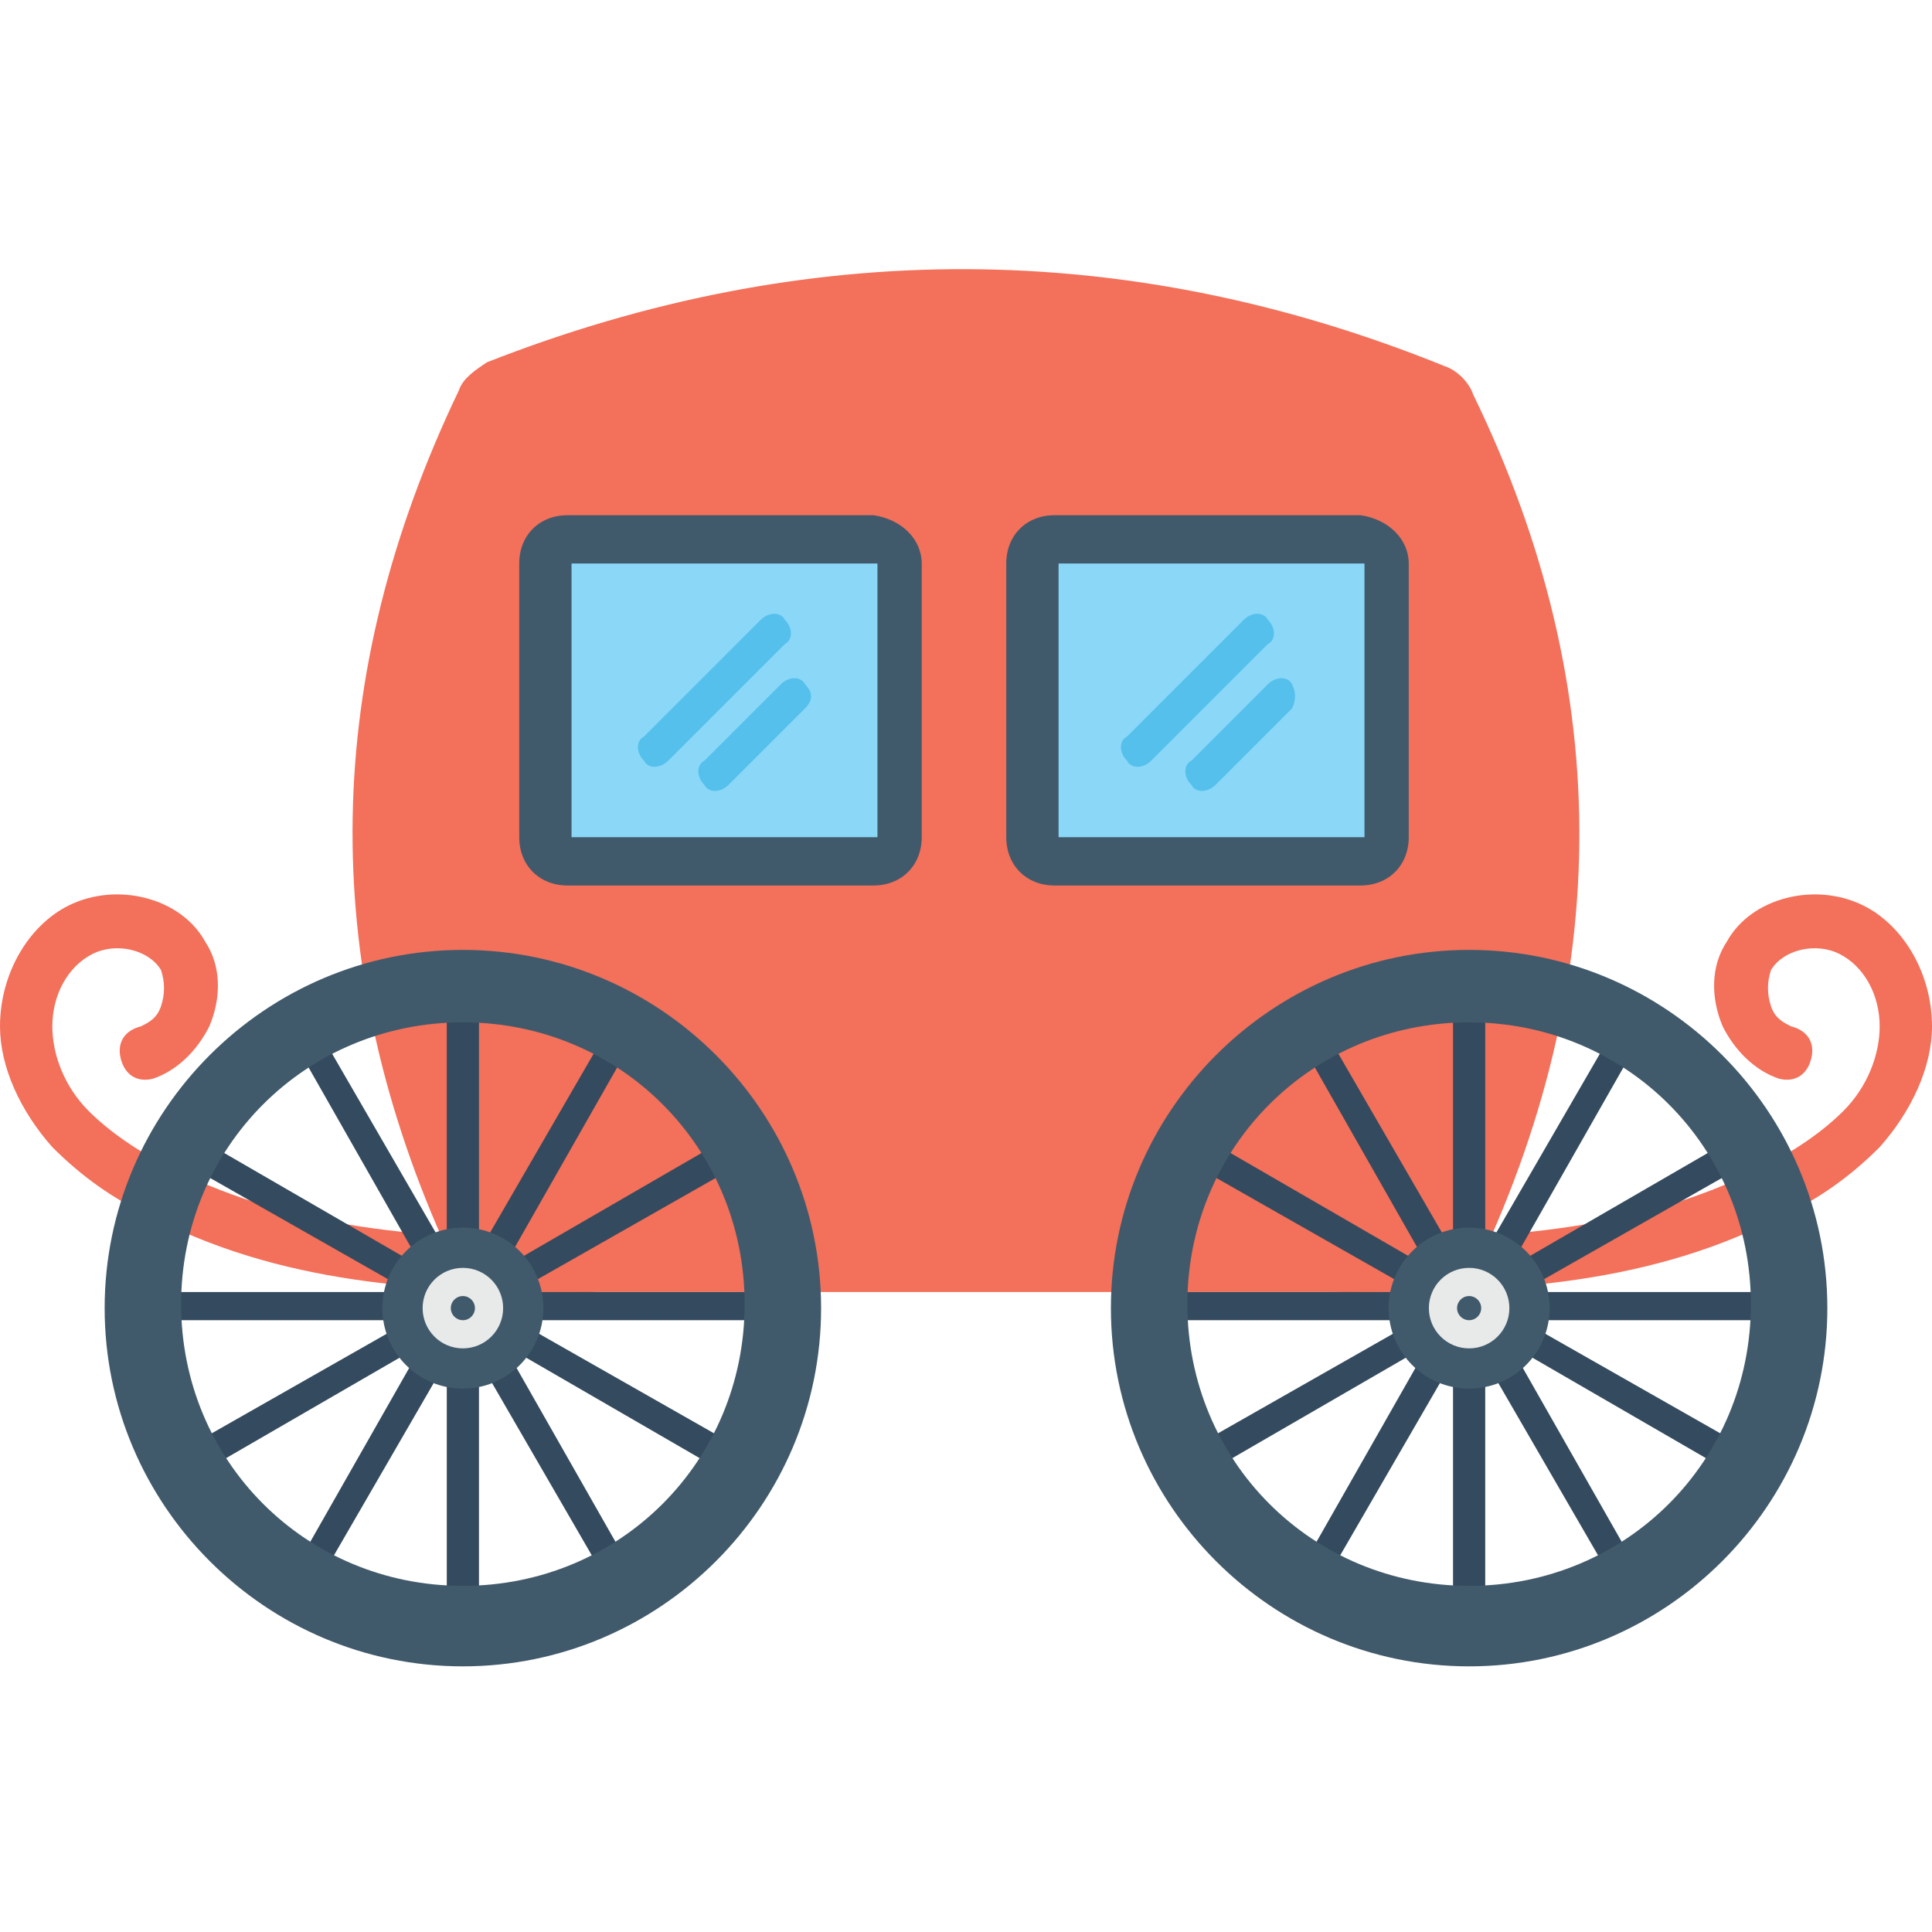 <?xml version="1.0" encoding="utf-8"?>
<!-- Generator: Adobe Illustrator 18.0.0, SVG Export Plug-In . SVG Version: 6.00 Build 0)  -->
<!DOCTYPE svg PUBLIC "-//W3C//DTD SVG 1.1//EN" "http://www.w3.org/Graphics/SVG/1.1/DTD/svg11.dtd">
<svg version="1.1" id="Layer_1" xmlns="http://www.w3.org/2000/svg" xmlns:xlink="http://www.w3.org/1999/xlink" x="0px" y="0px"
	 viewBox="0 0 48 48" enable-background="new 0 0 48 48" xml:space="preserve">
<g>
	<g>
		<g>
			<path fill="#F3705A" d="M36.4,32.1H13c-0.9,0-1.6-0.5-2-1.3c-3.1-7-3-14,0.4-21.1c0.1-0.3,0.4-0.5,0.7-0.7
				C20,5.9,28,5.9,35.9,9.1c0.3,0.1,0.6,0.4,0.7,0.7C40.2,17.2,40.1,24.7,36.4,32.1z"/>
		</g>
		<g>
			<g>
				<g>
					<path fill="#F3705A" d="M14.7,32.1c-3.8,0-7.4-0.1-10.8-1.8c-1.1-0.5-1.9-1.1-2.6-1.8c-0.8-0.9-1.3-2-1.3-3
						c0-1.3,0.7-2.5,1.7-3c1.2-0.6,2.8-0.2,3.4,0.9c0.4,0.6,0.4,1.4,0.1,2.1c-0.3,0.6-0.8,1.1-1.4,1.3c-0.4,0.1-0.7-0.1-0.8-0.5
						c-0.1-0.4,0.1-0.7,0.5-0.8c0.2-0.1,0.4-0.2,0.5-0.5c0.1-0.3,0.1-0.6,0-0.9c-0.3-0.5-1.1-0.7-1.7-0.4c-0.6,0.3-1,1-1,1.8
						c0,0.7,0.3,1.5,0.9,2.1c0.5,0.5,1.2,1,2.2,1.5c2.9,1.4,5.9,1.7,10.2,1.7c0.4,0,0.7,0.3,0.7,0.7C15.3,31.8,15,32.1,14.7,32.1z"
						/>
				</g>
			</g>
			<g>
				<g>
					<path fill="#F3705A" d="M33.3,32.1c3.8,0,7.4-0.1,10.8-1.8c1.1-0.5,1.9-1.1,2.6-1.8c0.8-0.9,1.3-2,1.3-3c0-1.3-0.7-2.5-1.7-3
						c-1.2-0.6-2.8-0.2-3.4,0.9c-0.4,0.6-0.4,1.4-0.1,2.1c0.3,0.6,0.8,1.1,1.4,1.3c0.4,0.1,0.7-0.1,0.8-0.5c0.1-0.4-0.1-0.7-0.5-0.8
						c-0.2-0.1-0.4-0.2-0.5-0.5c-0.1-0.3-0.1-0.6,0-0.9c0.3-0.5,1.1-0.7,1.7-0.4c0.6,0.3,1,1,1,1.8c0,0.7-0.3,1.5-0.9,2.1
						c-0.5,0.5-1.2,1-2.2,1.5c-2.9,1.4-5.9,1.7-10.2,1.7c-0.4,0-0.7,0.3-0.7,0.7C32.7,31.8,33,32.1,33.3,32.1z"/>
				</g>
			</g>
		</g>
		<g>
			<g>
				<g>
					<polygon fill="#344A5E" points="19.5,32.8 12.8,32.8 18.6,36.1 18.2,36.7 12.5,33.4 15.8,39.2 15.2,39.5 11.9,33.8 11.9,40.4 
						11.1,40.4 11.1,33.8 7.8,39.5 7.2,39.2 10.5,33.4 4.8,36.7 4.4,36.1 10.2,32.8 3.5,32.8 3.5,32.1 10.2,32.1 4.4,28.8 4.8,28.2 
						10.5,31.5 7.2,25.7 7.8,25.4 11.1,31.1 11.1,24.5 11.9,24.5 11.9,31.1 15.2,25.4 15.8,25.7 12.5,31.5 18.2,28.2 18.6,28.8 
						12.8,32.1 19.5,32.1 					"/>
				</g>
				<circle fill="#415A6B" cx="11.5" cy="32.5" r="2"/>
				<circle fill="#E8EAE9" cx="11.5" cy="32.5" r="1"/>
				<circle fill="#415A6B" cx="11.5" cy="32.5" r="0.3"/>
				<path fill="#415A6B" d="M11.5,23.6c-4.9,0-8.9,4-8.9,8.9c0,4.9,4,8.9,8.9,8.9c4.9,0,8.9-4,8.9-8.9
					C20.4,27.6,16.4,23.6,11.5,23.6z M11.5,39.4c-3.9,0-7-3.1-7-7c0-3.9,3.1-7,7-7c3.9,0,7,3.1,7,7C18.5,36.3,15.4,39.4,11.5,39.4z"
					/>
			</g>
			<g>
				<g>
					<polygon fill="#344A5E" points="44.5,32.8 37.8,32.8 43.6,36.1 43.2,36.7 37.5,33.4 40.8,39.2 40.2,39.5 36.9,33.8 36.9,40.4 
						36.1,40.4 36.1,33.8 32.8,39.5 32.2,39.2 35.5,33.4 29.8,36.7 29.4,36.1 35.2,32.8 28.5,32.8 28.5,32.1 35.2,32.1 29.4,28.8 
						29.8,28.2 35.5,31.5 32.2,25.7 32.8,25.4 36.1,31.1 36.1,24.5 36.9,24.5 36.9,31.1 40.2,25.4 40.8,25.7 37.5,31.5 43.2,28.2 
						43.6,28.8 37.8,32.1 44.5,32.1 					"/>
				</g>
				<circle fill="#415A6B" cx="36.5" cy="32.5" r="2"/>
				<circle fill="#E8EAE9" cx="36.5" cy="32.5" r="1"/>
				<circle fill="#415A6B" cx="36.5" cy="32.5" r="0.3"/>
				<path fill="#415A6B" d="M36.5,23.6c-4.9,0-8.9,4-8.9,8.9c0,4.9,4,8.9,8.9,8.9c4.9,0,8.9-4,8.9-8.9
					C45.4,27.6,41.4,23.6,36.5,23.6z M36.5,39.4c-3.9,0-7-3.1-7-7c0-3.9,3.1-7,7-7c3.9,0,7,3.1,7,7C43.5,36.3,40.4,39.4,36.5,39.4z"
					/>
			</g>
		</g>
		<g>
			<g>
				<g>
					<g>
						<g>
							<path fill="#415A6B" d="M22.9,14v6.8c0,0.7-0.5,1.2-1.2,1.2h-7.6c-0.7,0-1.2-0.5-1.2-1.2V14c0-0.7,0.5-1.2,1.2-1.2h7.6
								C22.4,12.9,22.9,13.4,22.9,14z"/>
							<g>
								<rect x="14.2" y="14" fill="#8AD7F8" width="7.6" height="6.8"/>
							</g>
						</g>
					</g>
				</g>
				<g>
					<g>
						<g>
							<path fill="#55C0EB" d="M16.6,18.9c-0.2,0.2-0.5,0.2-0.6,0c-0.2-0.2-0.2-0.5,0-0.6l2.9-2.9c0.2-0.2,0.5-0.2,0.6,0
								c0.2,0.2,0.2,0.5,0,0.6L16.6,18.9z"/>
						</g>
					</g>
					<g>
						<g>
							<path fill="#55C0EB" d="M20,17.6l-1.9,1.9c-0.2,0.2-0.5,0.2-0.6,0c-0.2-0.2-0.2-0.5,0-0.6l1.9-1.9c0.2-0.2,0.5-0.2,0.6,0
								C20.2,17.2,20.2,17.4,20,17.6z"/>
						</g>
					</g>
				</g>
			</g>
			<g>
				<g>
					<g>
						<g>
							<path fill="#415A6B" d="M35,14v6.8c0,0.7-0.5,1.2-1.2,1.2h-7.6c-0.7,0-1.2-0.5-1.2-1.2V14c0-0.7,0.5-1.2,1.2-1.2h7.6
								C34.5,12.9,35,13.4,35,14z"/>
							<g>
								<rect x="26.3" y="14" fill="#8AD7F8" width="7.6" height="6.8"/>
							</g>
						</g>
					</g>
				</g>
				<g>
					<g>
						<g>
							<path fill="#55C0EB" d="M28.6,18.9c-0.2,0.2-0.5,0.2-0.6,0c-0.2-0.2-0.2-0.5,0-0.6l2.9-2.9c0.2-0.2,0.5-0.2,0.6,0
								c0.2,0.2,0.2,0.5,0,0.6L28.6,18.9z"/>
						</g>
					</g>
					<g>
						<g>
							<path fill="#55C0EB" d="M32.1,17.6l-1.9,1.9c-0.2,0.2-0.5,0.2-0.6,0c-0.2-0.2-0.2-0.5,0-0.6l1.9-1.9c0.2-0.2,0.5-0.2,0.6,0
								C32.2,17.2,32.2,17.4,32.1,17.6z"/>
						</g>
					</g>
				</g>
			</g>
		</g>
	</g>
</g>
</svg>
